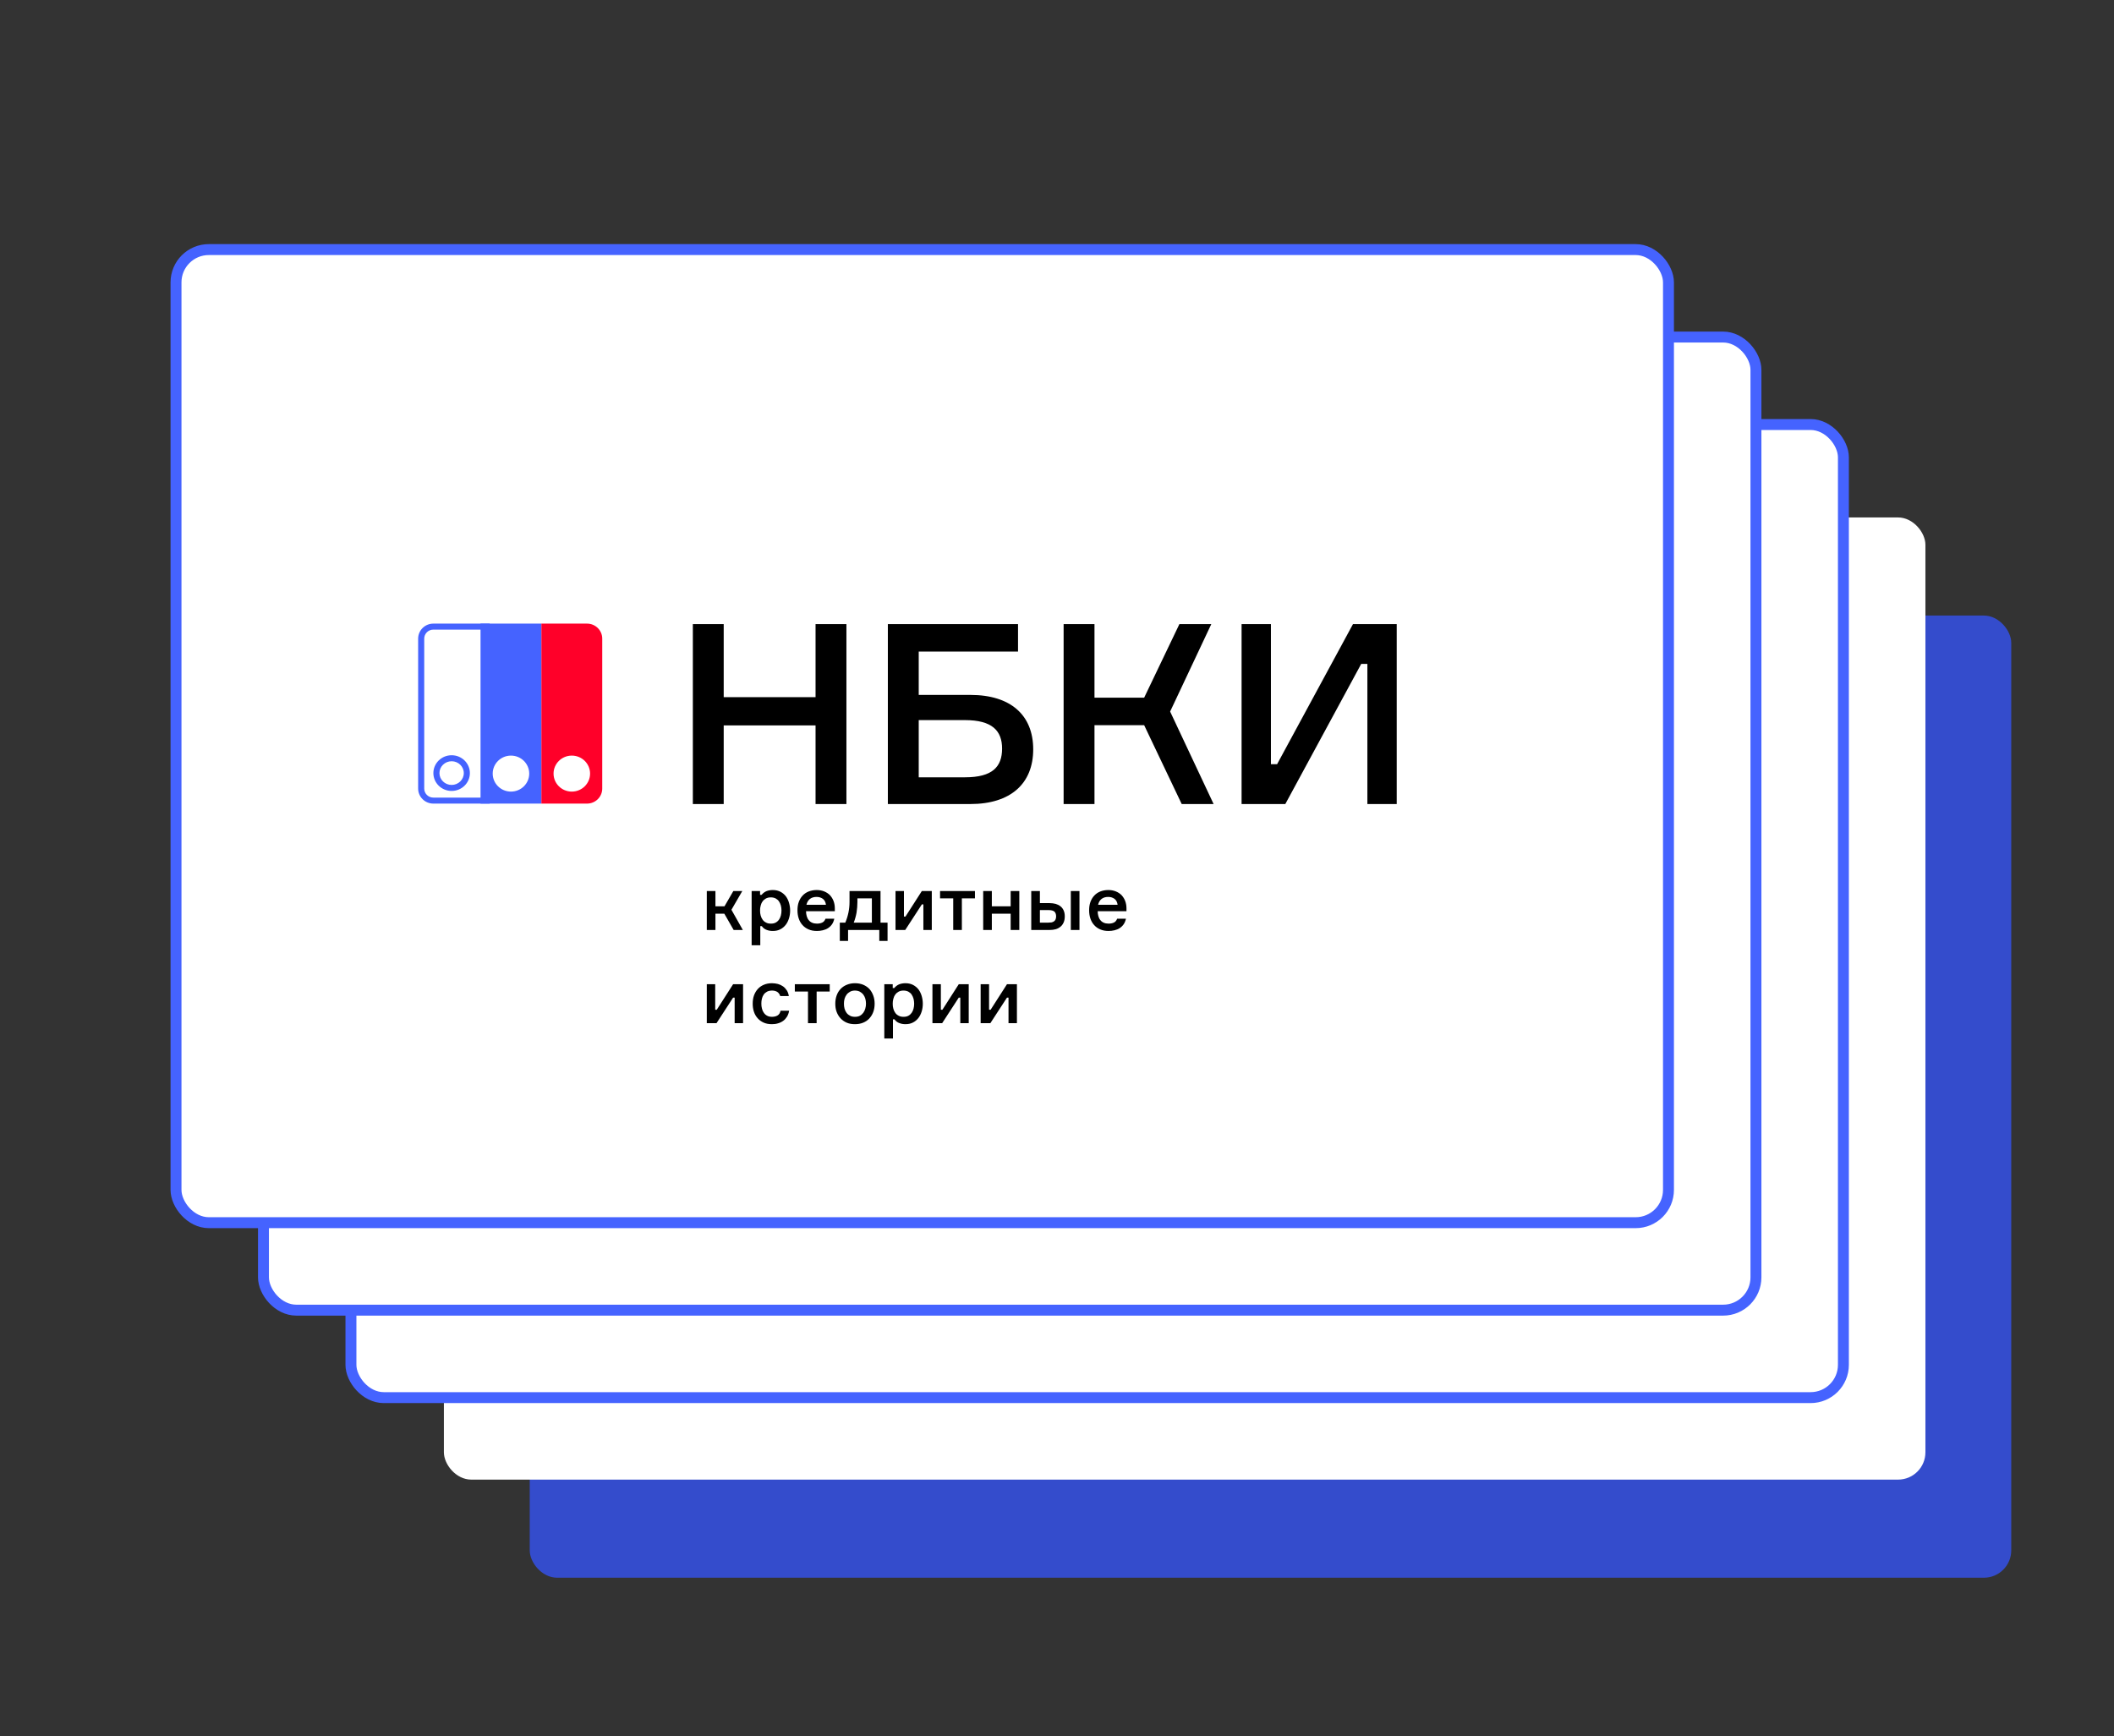 <svg width="431" height="354" viewBox="0 0 431 354" fill="none" xmlns="http://www.w3.org/2000/svg">
<rect x="0" y="0" width="431" height="354" fill="#333333" stroke="none"/>
<rect x="108" y="125.499" width="302.052" height="196.167" rx="5.573" fill="#344CCC"/>
<rect x="90.5" y="105.499" width="302.052" height="196.167" rx="5.573" fill="white"/>
<rect x="71.549" y="86.552" width="304.282" height="198.396" rx="6.688" fill="white" stroke="#4563FF" stroke-width="2.229"/>
<rect x="53.717" y="68.718" width="304.282" height="198.396" rx="6.688" fill="white" stroke="#4563FF" stroke-width="2.229"/>
<rect x="35.885" y="50.885" width="304.282" height="198.396" rx="6.688" fill="white" stroke="#4563FF" stroke-width="2.229"/>
<path d="M145.863 181.662H144.1V189.604H145.863V186.281H147.673L149.577 189.604H151.45L149.124 185.485L151.34 181.662H149.515L147.705 184.783H145.863V181.662ZM153.243 192.725H155.006V188.824H155.318C155.584 189.199 155.911 189.448 156.317 189.589C156.707 189.745 157.128 189.807 157.565 189.807C158.143 189.807 158.658 189.698 159.095 189.464C159.532 189.246 159.89 188.934 160.187 188.559C160.483 188.185 160.702 187.732 160.858 187.233C161.014 186.733 161.092 186.203 161.092 185.641C161.092 185.11 161.014 184.596 160.873 184.096C160.733 183.597 160.515 183.144 160.234 182.754C159.937 182.364 159.563 182.052 159.126 181.818C158.689 181.584 158.158 181.459 157.565 181.459C157.097 181.459 156.66 181.537 156.286 181.678C155.911 181.834 155.568 182.083 155.272 182.442H154.959V181.662H153.243V192.725ZM154.959 185.641C154.959 185.298 154.991 184.97 155.084 184.642C155.162 184.33 155.287 184.034 155.474 183.784C155.646 183.534 155.865 183.347 156.145 183.191C156.426 183.035 156.754 182.957 157.16 182.957C157.534 182.957 157.862 183.035 158.143 183.176C158.424 183.332 158.642 183.519 158.814 183.769C158.985 184.018 159.11 184.315 159.204 184.627C159.282 184.954 159.329 185.298 159.329 185.641C159.329 185.984 159.282 186.328 159.204 186.64C159.126 186.952 159.001 187.233 158.829 187.482C158.658 187.732 158.439 187.935 158.158 188.091C157.877 188.247 157.55 188.309 157.16 188.309C156.785 188.309 156.457 188.247 156.177 188.091C155.896 187.95 155.662 187.763 155.49 187.514C155.303 187.264 155.178 186.983 155.084 186.655C154.991 186.343 154.959 186 154.959 185.641ZM166.505 181.459C165.897 181.459 165.35 181.568 164.867 181.756C164.367 181.958 163.962 182.239 163.634 182.598C163.291 182.957 163.041 183.394 162.854 183.893C162.666 184.408 162.588 184.97 162.588 185.579C162.588 186.172 162.666 186.733 162.838 187.248C163.01 187.763 163.259 188.216 163.603 188.59C163.93 188.965 164.336 189.261 164.835 189.48C165.335 189.698 165.897 189.807 166.552 189.807C166.958 189.807 167.363 189.761 167.753 189.667C168.144 189.573 168.502 189.433 168.815 189.23C169.127 189.027 169.407 188.762 169.626 188.45C169.844 188.138 170 187.748 170.094 187.311H168.3C168.159 187.701 167.925 187.966 167.613 188.106C167.285 188.247 166.942 188.309 166.568 188.309C166.177 188.309 165.85 188.247 165.569 188.122C165.288 187.997 165.054 187.826 164.882 187.592C164.695 187.373 164.57 187.108 164.477 186.796C164.383 186.484 164.336 186.156 164.336 185.781H170.203V185.189C170.203 184.642 170.11 184.143 169.938 183.691C169.766 183.238 169.517 182.848 169.205 182.505C168.877 182.177 168.487 181.927 168.034 181.74C167.566 181.553 167.067 181.459 166.505 181.459ZM164.414 184.471C164.539 183.94 164.789 183.534 165.132 183.269C165.475 183.004 165.928 182.863 166.49 182.863C166.989 182.863 167.426 183.004 167.785 183.269C168.128 183.55 168.331 183.94 168.393 184.471H164.414ZM172.341 188.106H171.218V191.836H172.903V189.604H179.269V191.836H180.955V188.106H179.519V181.662H173.199V183.893C173.199 185.36 172.903 186.765 172.341 188.106ZM174.058 188.106C174.323 187.436 174.51 186.749 174.635 186.047C174.744 185.345 174.807 184.627 174.807 183.909V183.16H177.756V188.106H174.058ZM182.577 189.604H184.559L187.945 184.393H188.257V189.604H189.973V181.662H187.945L184.606 186.874H184.294V181.662H182.577V189.604ZM191.657 181.662V183.16H194.341V189.604H196.104V183.16H198.772V181.662H191.657ZM200.452 189.604H202.215V186.281H206.054V189.604H207.817V181.662H206.054V184.783H202.215V181.662H200.452V189.604ZM212.013 181.662H210.25V189.604H213.995C214.448 189.604 214.869 189.558 215.243 189.448C215.618 189.339 215.93 189.168 216.211 188.934C216.492 188.715 216.695 188.419 216.851 188.075C217.007 187.732 217.085 187.311 217.085 186.827C217.085 186.359 217.007 185.953 216.851 185.61C216.695 185.267 216.476 184.986 216.195 184.767C215.914 184.549 215.602 184.393 215.228 184.283C214.853 184.19 214.432 184.127 213.995 184.127H212.013V181.662ZM218.317 181.662V189.604H220.081V181.662H218.317ZM213.745 188.106H212.013V185.547H213.745C214.338 185.547 214.76 185.657 214.994 185.875C215.212 186.109 215.321 186.421 215.321 186.827C215.321 187.092 215.275 187.311 215.197 187.467C215.119 187.638 215.009 187.763 214.869 187.857C214.729 187.95 214.557 188.028 214.37 188.06C214.182 188.091 213.964 188.106 213.745 188.106ZM225.966 181.459C225.357 181.459 224.811 181.568 224.327 181.756C223.828 181.958 223.422 182.239 223.094 182.598C222.751 182.957 222.501 183.394 222.314 183.893C222.127 184.408 222.049 184.97 222.049 185.579C222.049 186.172 222.127 186.733 222.299 187.248C222.47 187.763 222.72 188.216 223.063 188.59C223.391 188.965 223.797 189.261 224.296 189.48C224.795 189.698 225.357 189.807 226.012 189.807C226.418 189.807 226.824 189.761 227.214 189.667C227.604 189.573 227.963 189.433 228.275 189.23C228.587 189.027 228.868 188.762 229.086 188.45C229.305 188.138 229.461 187.748 229.555 187.311H227.76C227.62 187.701 227.386 187.966 227.073 188.106C226.746 188.247 226.403 188.309 226.028 188.309C225.638 188.309 225.31 188.247 225.029 188.122C224.748 187.997 224.514 187.826 224.343 187.592C224.156 187.373 224.031 187.108 223.937 186.796C223.843 186.484 223.797 186.156 223.797 185.781H229.664V185.189C229.664 184.642 229.57 184.143 229.399 183.691C229.227 183.238 228.977 182.848 228.665 182.505C228.337 182.177 227.947 181.927 227.495 181.74C227.027 181.553 226.527 181.459 225.966 181.459ZM223.875 184.471C223.999 183.94 224.249 183.534 224.592 183.269C224.936 183.004 225.388 182.863 225.95 182.863C226.449 182.863 226.886 183.004 227.245 183.269C227.588 183.55 227.791 183.94 227.854 184.471H223.875ZM144.1 208.604H146.082L149.468 203.393H149.78V208.604H151.496V200.662H149.468L146.128 205.874H145.816V200.662H144.1V208.604ZM153.461 204.625C153.461 205.218 153.539 205.78 153.71 206.279C153.882 206.794 154.132 207.231 154.475 207.606C154.803 207.98 155.208 208.277 155.708 208.495C156.191 208.714 156.753 208.807 157.393 208.807C157.814 208.807 158.22 208.761 158.626 208.636C159.016 208.526 159.375 208.355 159.687 208.121C159.999 207.902 160.248 207.606 160.467 207.263C160.67 206.919 160.81 206.529 160.888 206.061H159.141C159.047 206.529 158.844 206.841 158.532 207.028C158.22 207.216 157.845 207.309 157.408 207.309C157.018 207.309 156.691 207.247 156.41 207.091C156.129 206.95 155.91 206.748 155.739 206.498C155.552 206.248 155.427 205.967 155.349 205.64C155.255 205.312 155.224 204.969 155.224 204.61C155.224 204.267 155.255 203.939 155.333 203.627C155.411 203.315 155.536 203.018 155.708 202.769C155.879 202.519 156.113 202.332 156.394 202.176C156.675 202.035 157.003 201.957 157.408 201.957C157.814 201.957 158.173 202.051 158.454 202.222C158.735 202.394 158.938 202.675 159.078 203.081H160.826C160.763 202.644 160.623 202.254 160.42 201.926C160.202 201.598 159.952 201.317 159.64 201.099C159.328 200.88 158.985 200.724 158.61 200.615C158.22 200.522 157.814 200.459 157.393 200.459C156.769 200.459 156.223 200.568 155.739 200.771C155.255 200.974 154.849 201.255 154.506 201.629C154.163 202.004 153.913 202.441 153.726 202.94C153.539 203.455 153.461 204.017 153.461 204.625ZM162.049 200.662V202.16H164.732V208.604H166.496V202.16H169.164V200.662H162.049ZM170.299 204.625C170.299 205.218 170.377 205.78 170.564 206.279C170.752 206.794 171.017 207.231 171.36 207.606C171.703 207.98 172.109 208.277 172.609 208.495C173.108 208.714 173.67 208.807 174.309 208.807C174.918 208.807 175.464 208.714 175.963 208.511C176.463 208.308 176.884 208.027 177.227 207.653C177.571 207.278 177.852 206.841 178.039 206.326C178.226 205.827 178.32 205.25 178.32 204.625C178.32 204.032 178.226 203.486 178.039 202.971C177.852 202.472 177.602 202.02 177.259 201.645C176.915 201.271 176.494 200.99 175.995 200.771C175.495 200.568 174.934 200.459 174.309 200.459C173.701 200.459 173.155 200.568 172.655 200.771C172.156 200.974 171.735 201.255 171.391 201.614C171.033 201.988 170.767 202.425 170.58 202.94C170.393 203.455 170.299 204.017 170.299 204.625ZM174.309 207.309C173.919 207.309 173.592 207.247 173.311 207.091C173.03 206.95 172.796 206.763 172.609 206.514C172.421 206.264 172.281 205.983 172.187 205.655C172.094 205.328 172.062 204.984 172.062 204.625C172.062 204.282 172.094 203.954 172.187 203.627C172.281 203.315 172.421 203.034 172.609 202.784C172.796 202.534 173.03 202.347 173.311 202.191C173.592 202.035 173.919 201.957 174.309 201.957C174.684 201.957 175.012 202.035 175.292 202.176C175.573 202.332 175.807 202.519 175.995 202.753C176.182 203.003 176.322 203.283 176.416 203.596C176.51 203.923 176.556 204.267 176.556 204.625C176.556 204.969 176.51 205.312 176.416 205.624C176.322 205.952 176.198 206.233 176.01 206.482C175.823 206.732 175.605 206.935 175.324 207.091C175.043 207.247 174.7 207.309 174.309 207.309ZM180.291 211.725H182.055V207.824H182.367C182.632 208.199 182.96 208.448 183.365 208.589C183.755 208.745 184.177 208.807 184.614 208.807C185.191 208.807 185.706 208.698 186.143 208.464C186.58 208.246 186.939 207.934 187.235 207.559C187.532 207.185 187.75 206.732 187.906 206.233C188.062 205.733 188.14 205.203 188.14 204.641C188.14 204.11 188.062 203.596 187.922 203.096C187.781 202.597 187.563 202.144 187.282 201.754C186.985 201.364 186.611 201.052 186.174 200.818C185.737 200.584 185.207 200.459 184.614 200.459C184.146 200.459 183.709 200.537 183.334 200.678C182.96 200.834 182.616 201.083 182.32 201.442H182.008V200.662H180.291V211.725ZM182.008 204.641C182.008 204.298 182.039 203.97 182.133 203.642C182.211 203.33 182.335 203.034 182.523 202.784C182.694 202.534 182.913 202.347 183.194 202.191C183.475 202.035 183.802 201.957 184.208 201.957C184.582 201.957 184.91 202.035 185.191 202.176C185.472 202.332 185.69 202.519 185.862 202.769C186.034 203.018 186.158 203.315 186.252 203.627C186.33 203.954 186.377 204.298 186.377 204.641C186.377 204.984 186.33 205.328 186.252 205.64C186.174 205.952 186.049 206.233 185.878 206.482C185.706 206.732 185.487 206.935 185.207 207.091C184.926 207.247 184.598 207.309 184.208 207.309C183.833 207.309 183.506 207.247 183.225 207.091C182.944 206.95 182.71 206.763 182.538 206.514C182.351 206.264 182.226 205.983 182.133 205.655C182.039 205.343 182.008 205 182.008 204.641ZM190.105 208.604H192.087L195.473 203.393H195.785V208.604H197.501V200.662H195.473L192.133 205.874H191.821V200.662H190.105V208.604ZM199.934 208.604H201.915L205.302 203.393H205.614V208.604H207.33V200.662H205.302L201.962 205.874H201.65V200.662H199.934V208.604Z" fill="black"/>
<g clip-path="url(#clip0_10133_116455)">
<path d="M172.568 127.243V163.924H166.275V147.897H147.549V163.927H141.256V127.243H147.549V142.142H166.275V127.243H172.568Z" fill="black"/>
<path d="M197.852 141.68C206.034 141.68 210.65 145.79 210.65 152.777C210.65 159.765 206.034 163.927 197.852 163.927H181.016V127.243H207.554V132.842H187.309V141.68H197.852ZM196.751 158.477C202.362 158.477 204.304 156.318 204.304 152.621C204.304 148.973 202.26 146.817 196.751 146.817H187.309V158.48H196.751V158.477Z" fill="black"/>
<path d="M216.85 127.243H223.143V142.246H233.267L240.454 127.243H246.958L238.565 145.071L247.43 163.927H240.925L233.267 147.845H223.143V163.924H216.85V127.243Z" fill="black"/>
<path d="M259.113 127.243V155.808H260.372L275.844 127.243H284.761V163.924H278.781V135.359H277.522L262.05 163.924H253.133V127.243H259.113Z" fill="black"/>
<path d="M92.078 155.203C93.445 155.203 94.559 156.285 94.559 157.618C94.559 158.952 93.445 160.034 92.078 160.034C90.71 160.034 89.596 158.952 89.596 157.618C89.596 156.288 90.71 155.203 92.078 155.203ZM92.078 153.979C90.021 153.979 88.356 155.609 88.356 157.618C88.356 159.628 90.021 161.257 92.078 161.257C94.134 161.257 95.8 159.628 95.8 157.618C95.8 155.609 94.134 153.979 92.078 153.979Z" fill="#4563FF"/>
<path d="M97.971 163.838H110.378V127.143H97.971V163.838ZM104.174 161.392C102.118 161.392 100.452 159.75 100.452 157.722C100.452 155.695 102.118 154.053 104.174 154.053C106.231 154.053 107.896 155.695 107.896 157.722C107.896 159.75 106.231 161.392 104.174 161.392Z" fill="#4563FF"/>
<path d="M119.682 127.143H110.377V163.838H119.682C121.394 163.838 122.784 162.468 122.784 160.78V130.201C122.784 128.513 121.394 127.143 119.682 127.143ZM116.58 161.392C114.524 161.392 112.858 159.75 112.858 157.722C112.858 155.695 114.524 154.053 116.58 154.053C118.637 154.053 120.303 155.695 120.303 157.722C120.303 159.75 118.637 161.392 116.58 161.392Z" fill="#FF0029"/>
<path d="M98.588 128.366V162.615H88.352C87.325 162.615 86.491 161.792 86.491 160.78V130.201C86.491 129.188 87.325 128.366 88.352 128.366H98.588ZM99.828 127.143H88.352C86.64 127.143 85.25 128.513 85.25 130.201V160.78C85.25 162.468 86.64 163.838 88.352 163.838H99.828V127.143Z" fill="#4563FF"/>
</g>
<defs>
<clipPath id="clip0_10133_116455">
<rect width="199.511" height="36.781" fill="white" transform="translate(85.25 127.143)"/>
</clipPath>
</defs>
</svg>
